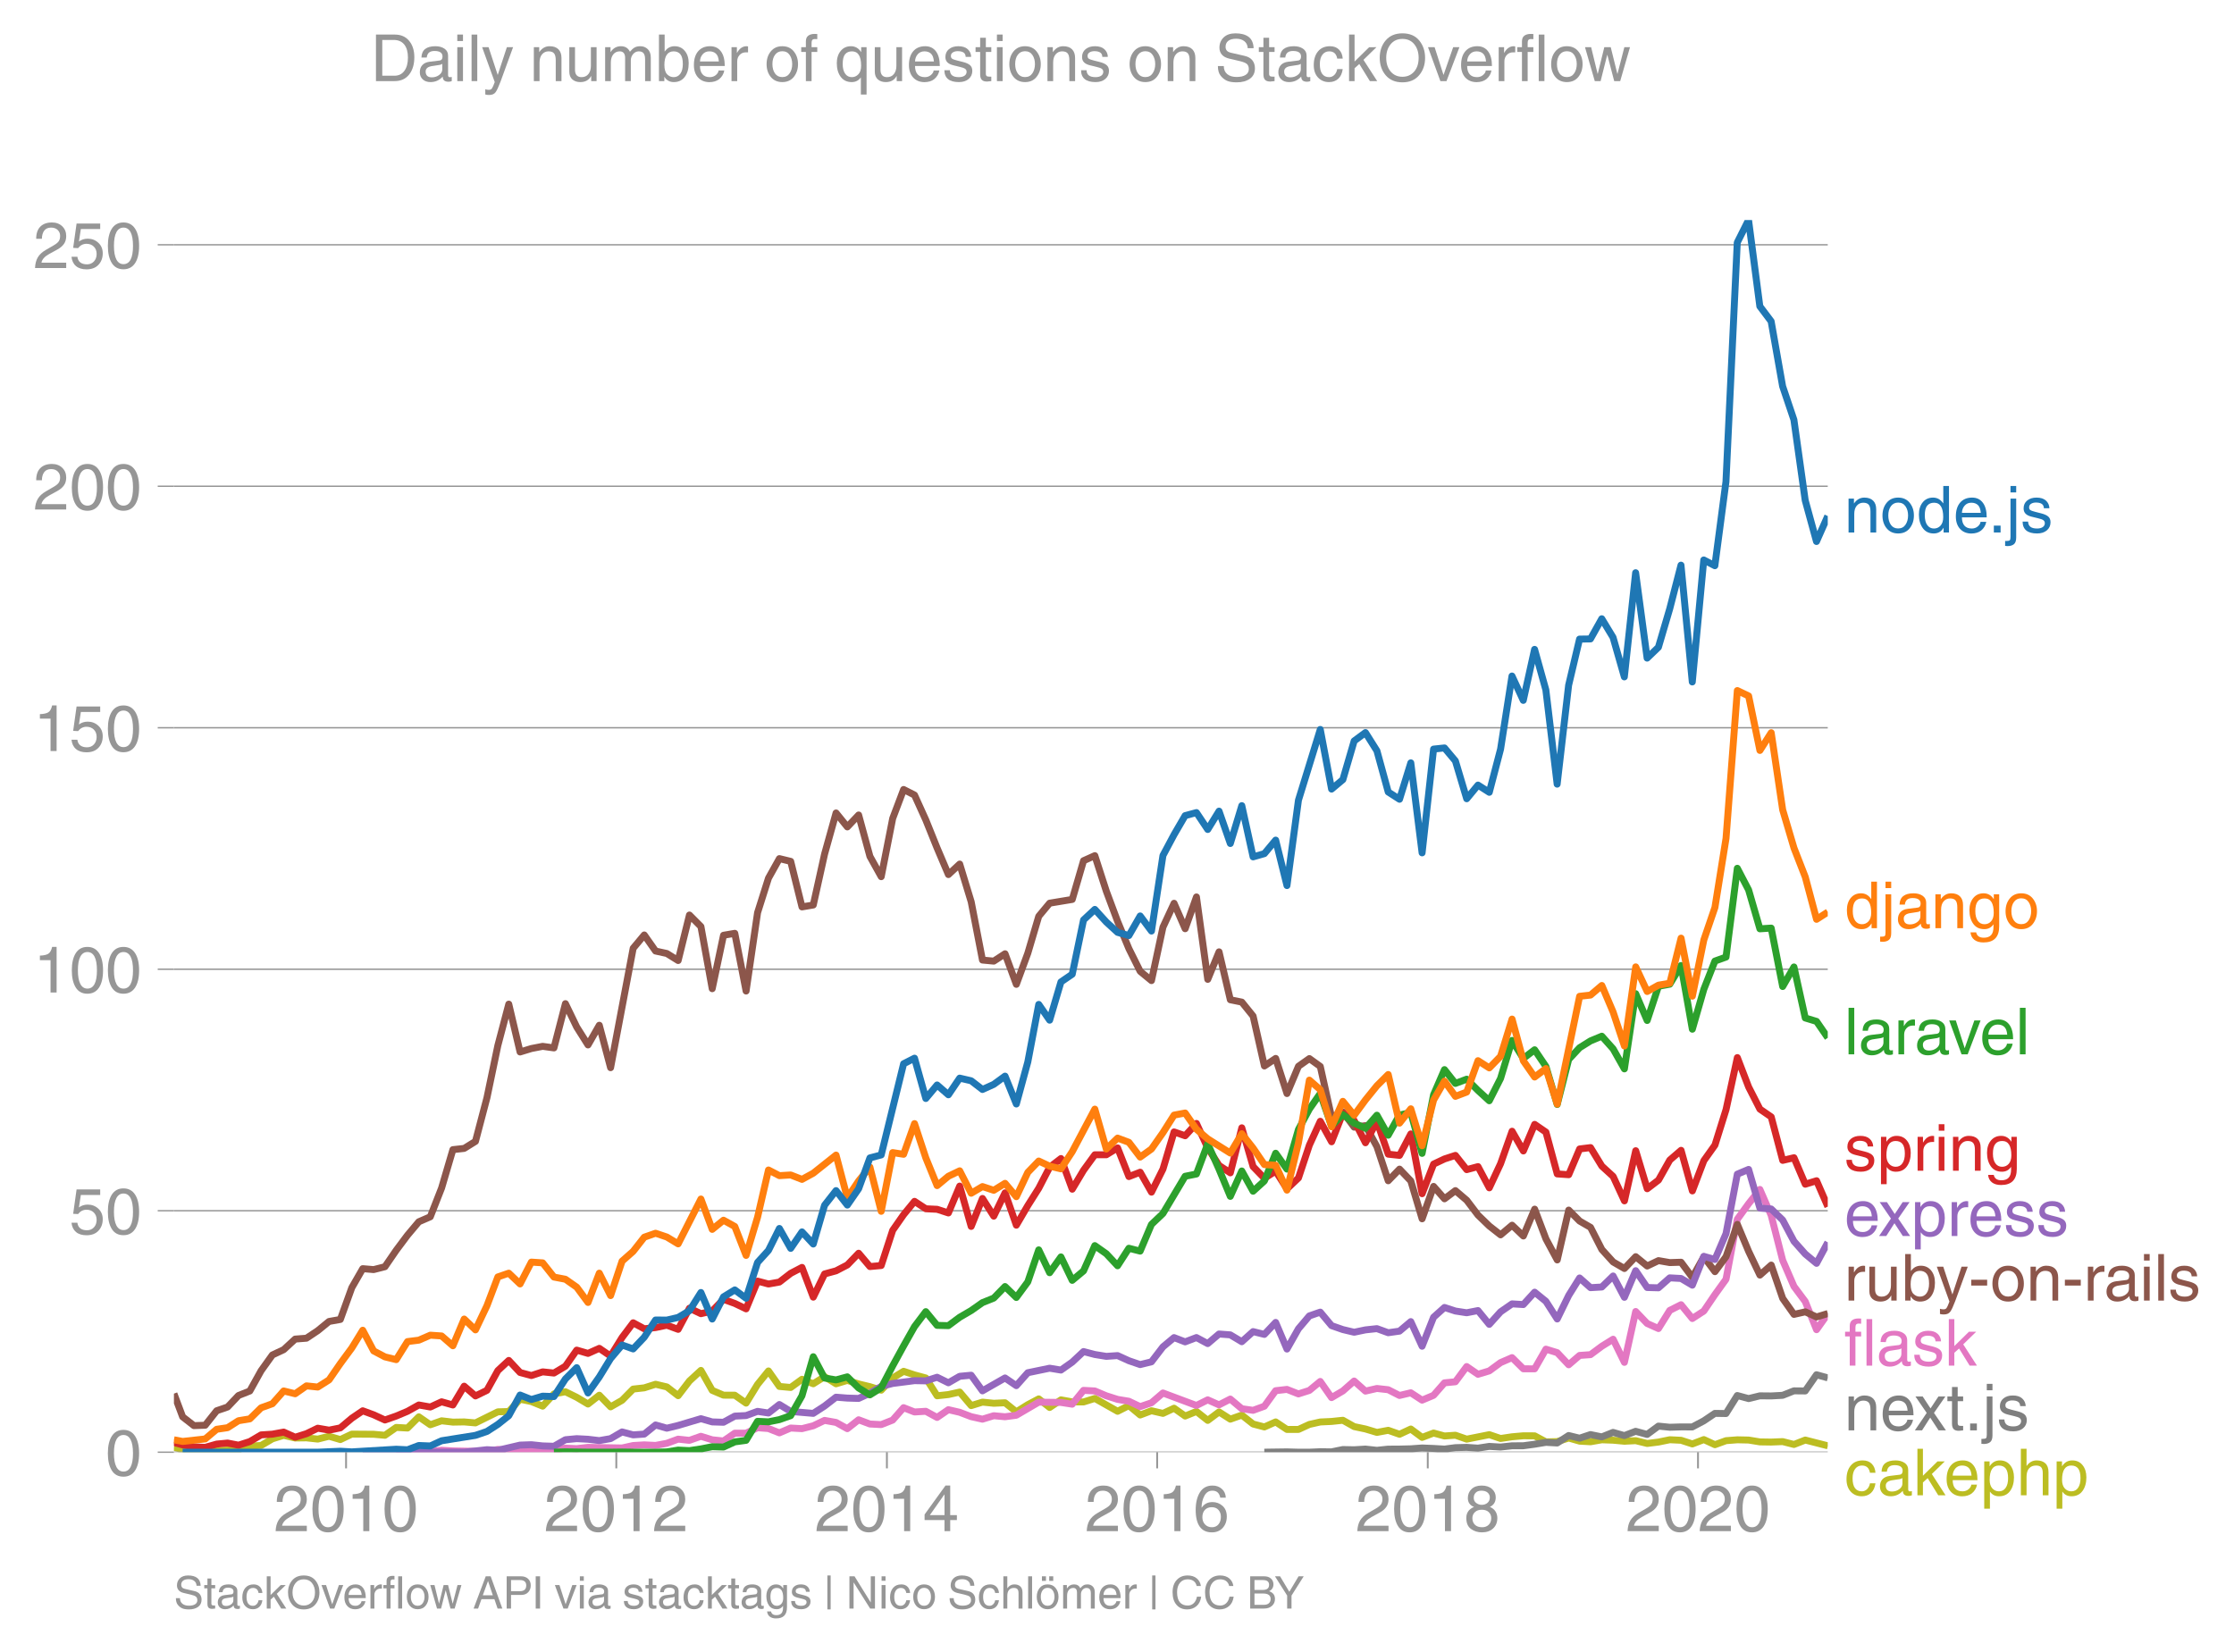 <svg height="475.651" viewBox="0 0 482.399 356.738" width="643.199" xmlns="http://www.w3.org/2000/svg" xmlns:xlink="http://www.w3.org/1999/xlink"><defs><style>*{stroke-linecap:butt;stroke-linejoin:round}</style></defs><g id="figure_1"><path d="M0 356.738h482.399V0H0z" fill="none" id="patch_1"/><g id="axes_1"><path d="M37.556 313.628h357.12V47.516H37.556z" fill="none" id="patch_2"/><path clip-path="url(#p208859f312)" d="M37.556 312.585l1.88.471 2.437.398 2.438.04 7.192-.505 2.44-.682 2.438-.126 2.438-1.439 2.438-.748 2.478.572 2.439-.032 2.44.268 2.436-.616 2.438.717 2.478-1.178 4.714.034 2.44.219 2.438-1.7 2.438.135 2.438-2.423 2.479 1.716 2.438-.858 2.44.286 2.436-.042 2.438.21 4.836-2.39 2.357-.066 2.44-2.657 2.437.504 2.439.992 2.438-2.64 2.478-.472 2.438 1.2 2.44 1.458 2.436-1.91 2.438 2.516 2.478-1.413 2.398-2.427 2.397-.265 2.44-.776 2.437.574 2.439 1.895 2.438-3.173 2.478-2.288 2.438 4.313 2.44 1.037 2.436.006 2.438 1.71 2.478-4.038 2.358-2.91 2.357 3.347 2.44.222 2.438-1.77 2.438.97 2.438-1.541 2.478 1.547 2.438-.735 2.44.769 2.436.587 2.438.759 2.478-2.625 2.358-1.455 2.357.782 2.44.661 2.438 3.848 2.438-.267 2.438-.54 2.478 2.927 2.438-.753 2.44.248 2.436-.109 2.438 1.96 2.478-1.548 2.359-1.249 2.356 1.855 2.44-1.643 2.438.431 2.438.02 2.438-.76 4.916 2.777 2.44-1.23 2.436 2.03 2.438-.919 2.479.572 2.398-1.117 2.396 1.69 2.44-.991 2.438 1.932 2.438-1.828 2.438 1.56 2.478-.876 2.438 1.924 2.44.633 2.436-1.085 2.439 1.624h2.478l2.358-1.085 2.356-.53 2.44-.113 2.438-.257 2.438 1.37 2.438.514 2.478.74 2.438-.455 2.44.859 2.437-1.137 2.438 1.81 2.478-.942 2.358.637 2.356-.166 2.44.851 4.876-.973 2.438.828 2.478-.37 2.438-.215 2.44.013 2.437 1.308 2.438-.063 2.478-.774 2.358.678 2.356.13 2.44-.423 2.438.086 2.438.227 2.438-.126 2.479.606 2.438-.306 2.44-.501 2.436.118 2.438.79 2.478-.942 2.398 1.107 2.397-.872 2.44-.187 2.437.053 2.438.4 2.439.037 2.478-.1 2.438.618 2.44-.955 4.874 1.245h0" fill="none" stroke="#bcbd22" stroke-linecap="square" stroke-width="1.5" id="line2d_1"/><g id="matplotlib.axis_1"><g id="xtick_1"><g id="line2d_2"><defs><path d="M0 0v3.5" id="m2e83355098" stroke="#969696" stroke-width=".4"/></defs><use x="74.727" xlink:href="#m2e83355098" y="313.628" fill="#969696" stroke="#969696" stroke-width=".4"/></g><g transform="matrix(.14 0 0 -.14 59.156 330.678)" fill="#969696" id="text_1"><defs><path d="M4.39 45.125q0 12.39 6.391 18.781 6.406 6.407 17.938 6.407 9.656 0 15.812-5.86 6.157-5.86 6.157-15.14 0-7.22-3.547-12.188-3.532-4.953-10.422-8.703l-12.11-6.64Q13.922 15.921 12.5 8.296h38.188V0H2.593q.39 9.906 4.297 16.5 3.906 6.594 12.203 11.375l12.593 7.328q5.032 2.89 7.329 5.984 2.297 3.094 2.297 8.516 0 5.375-3.766 9.031-3.75 3.672-10.156 3.672-7.078 0-10.594-4.672-3.516-4.656-3.61-12.609z" id="HelveticaWorld-Regular-50"/><path d="M42.484 34.188q0 14.109-3.734 21.156-3.734 7.062-10.969 7.062-7.078 0-10.89-7.062-3.797-7.047-3.797-21.157 0-13.671 3.75-20.937Q20.609 6 27.78 6q7.235 0 10.969 7 3.734 7.016 3.734 21.188zm9.422 0q0-17.297-6.25-26.704-6.25-9.39-17.875-9.39-12.062 0-18.062 9.734-6 9.75-6 26.36 0 17.03 6.14 26.578 6.157 9.547 17.922 9.547 11.625 0 17.875-9.5t6.25-26.626z" id="HelveticaWorld-Regular-48"/><path d="M35.89 0h-9.374v49.906H10.109v6.985q8.594.28 12.782 2.75Q27.094 62.109 29 70.313h6.89z" id="HelveticaWorld-Regular-49"/></defs><use xlink:href="#HelveticaWorld-Regular-50"/><use x="55.615" xlink:href="#HelveticaWorld-Regular-48"/><use x="111.23" xlink:href="#HelveticaWorld-Regular-49"/><use x="166.846" xlink:href="#HelveticaWorld-Regular-48"/></g></g><g id="xtick_2"><use x="133.081" xlink:href="#m2e83355098" y="313.628" fill="#969696" stroke="#969696" stroke-width=".4" id="line2d_3"/><g transform="matrix(.14 0 0 -.14 117.51 330.678)" fill="#969696" id="text_2"><use xlink:href="#HelveticaWorld-Regular-50"/><use x="55.615" xlink:href="#HelveticaWorld-Regular-48"/><use x="111.23" xlink:href="#HelveticaWorld-Regular-49"/><use x="166.846" xlink:href="#HelveticaWorld-Regular-50"/></g></g><g id="xtick_3"><use x="191.515" xlink:href="#m2e83355098" y="313.628" fill="#969696" stroke="#969696" stroke-width=".4" id="line2d_4"/><g transform="matrix(.14 0 0 -.14 175.945 330.678)" fill="#969696" id="text_3"><defs><path d="M10.594 24.703h22.61v31.89h-.188zM42 17.093V0h-8.797v17.094H2.484v8.593L34.72 70.314H42v-45.61h10.297v-7.61z" id="HelveticaWorld-Regular-52"/></defs><use xlink:href="#HelveticaWorld-Regular-50"/><use x="55.615" xlink:href="#HelveticaWorld-Regular-48"/><use x="111.23" xlink:href="#HelveticaWorld-Regular-49"/><use x="166.846" xlink:href="#HelveticaWorld-Regular-52"/></g></g><g id="xtick_4"><use x="249.869" xlink:href="#m2e83355098" y="313.628" fill="#969696" stroke="#969696" stroke-width=".4" id="line2d_5"/><g transform="matrix(.14 0 0 -.14 234.299 330.678)" fill="#969696" id="text_4"><defs><path d="M14.11 21.578q0-6.875 4.093-11.234Q22.313 6 28.906 6q6.297 0 10.032 4.438 3.734 4.453 3.734 11.687 0 6.297-3.688 10.547-3.687 4.25-10.468 4.25-6.594 0-10.5-4.156-3.907-4.157-3.907-11.188zM41.702 51.61q-.984 5.375-3.984 8.078-3 2.72-8.125 2.72-8.11 0-12.36-7.923-4.25-7.906-4.343-18.109l.203-.188q5.61 8.641 16.687 8.641 8.844 0 15.438-5.86 6.593-5.859 6.593-16.452 0-10.5-6.25-17.47-6.25-6.952-16.843-6.952-12.219 0-18.563 8.687-6.344 8.703-6.344 25.938 0 16.593 6.485 27.093 6.5 10.5 19.484 10.5 8.407 0 14.219-5.015 5.813-5 6.297-13.688z" id="HelveticaWorld-Regular-54"/></defs><use xlink:href="#HelveticaWorld-Regular-50"/><use x="55.615" xlink:href="#HelveticaWorld-Regular-48"/><use x="111.23" xlink:href="#HelveticaWorld-Regular-49"/><use x="166.846" xlink:href="#HelveticaWorld-Regular-54"/></g></g><g id="xtick_5"><use x="308.304" xlink:href="#m2e83355098" y="313.628" fill="#969696" stroke="#969696" stroke-width=".4" id="line2d_6"/><g transform="matrix(.14 0 0 -.14 292.733 330.678)" fill="#969696" id="text_5"><defs><path d="M27.594 40.578q5.422 0 8.953 3.094 3.547 3.11 3.547 8.234 0 4.594-3.407 7.547-3.39 2.953-9.687 2.953-5.61 0-8.672-3.11-3.047-3.093-3.047-7.874 0-5.125 3.813-7.984 3.812-2.86 8.5-2.86zm.093-7.562q-6.78 0-10.64-3.766-3.86-3.766-3.86-9.234 0-6.297 3.907-10.157Q21 6 28.219 6q6.406 0 10.234 3.86 3.828 3.859 3.828 10.265 0 5.469-3.828 9.172-3.828 3.719-10.766 3.719zM49.22 52.203q0-10.594-9.032-14.797 6.204-2.781 8.86-7.36 2.656-4.562 2.656-9.733 0-10.016-6.453-16.125-6.438-6.094-17.375-6.094-9.563 0-16.813 5.25-7.25 5.25-7.25 17.062 0 11.922 11.907 16.907-9.516 3.796-9.516 13.671 0 8.297 5.64 13.813 5.641 5.516 15.641 5.516 10.016 0 15.875-5.204 5.86-5.203 5.86-12.906z" id="HelveticaWorld-Regular-56"/></defs><use xlink:href="#HelveticaWorld-Regular-50"/><use x="55.615" xlink:href="#HelveticaWorld-Regular-48"/><use x="111.23" xlink:href="#HelveticaWorld-Regular-49"/><use x="166.846" xlink:href="#HelveticaWorld-Regular-56"/></g></g><g id="xtick_6"><use x="366.658" xlink:href="#m2e83355098" y="313.628" fill="#969696" stroke="#969696" stroke-width=".4" id="line2d_7"/><g transform="matrix(.14 0 0 -.14 351.087 330.678)" fill="#969696" id="text_6"><use xlink:href="#HelveticaWorld-Regular-50"/><use x="55.615" xlink:href="#HelveticaWorld-Regular-48"/><use x="111.23" xlink:href="#HelveticaWorld-Regular-50"/><use x="166.846" xlink:href="#HelveticaWorld-Regular-48"/></g></g></g><g id="matplotlib.axis_2"><g id="ytick_1"><path clip-path="url(#p208859f312)" d="M37.556 313.628h357.12" fill="none" stroke="#969696" stroke-linecap="square" stroke-width=".3" id="line2d_8"/><g id="line2d_9"><defs><path d="M0 0h-3.5" id="m4fb384b7c7" stroke="#969696" stroke-width=".3"/></defs><use x="37.556" xlink:href="#m4fb384b7c7" y="313.628" fill="#969696" stroke="#969696" stroke-width=".3"/></g><use xlink:href="#HelveticaWorld-Regular-48" transform="matrix(.14 0 0 -.14 22.77 318.653)" fill="#969696" id="text_7"/></g><g id="ytick_2"><path clip-path="url(#p208859f312)" d="M37.556 261.476h357.12" fill="none" stroke="#969696" stroke-linecap="square" stroke-width=".3" id="line2d_10"/><use x="37.556" xlink:href="#m4fb384b7c7" y="261.476" fill="#969696" stroke="#969696" stroke-width=".3" id="line2d_11"/><g transform="matrix(.14 0 0 -.14 14.985 266.5)" fill="#969696" id="text_8"><defs><path d="M14.703 40.922q5.813 4.39 13.625 4.39 9.469 0 16.281-6.296 6.813-6.297 6.813-16.22 0-10.78-6.578-17.796-6.563-7-18.422-7-10.313 0-16.266 5.047Q4.203 8.109 3.22 17.39h9.094q.671-5.672 4.437-8.672 3.766-3 10.453-3 6.485 0 10.64 4.484Q42 14.703 42 21.688q0 7.125-4.36 11.421-4.343 4.297-11.218 4.297-7.813 0-13.047-6.687l-7.563.39 5.266 37.594h36.438v-8.5H17.672z" id="HelveticaWorld-Regular-53"/></defs><use xlink:href="#HelveticaWorld-Regular-53"/><use x="55.615" xlink:href="#HelveticaWorld-Regular-48"/></g></g><g id="ytick_3"><path clip-path="url(#p208859f312)" d="M37.556 209.323h357.12" fill="none" stroke="#969696" stroke-linecap="square" stroke-width=".3" id="line2d_12"/><use x="37.556" xlink:href="#m4fb384b7c7" y="209.323" fill="#969696" stroke="#969696" stroke-width=".3" id="line2d_13"/><g transform="matrix(.14 0 0 -.14 7.2 214.348)" fill="#969696" id="text_9"><use xlink:href="#HelveticaWorld-Regular-49"/><use x="55.615" xlink:href="#HelveticaWorld-Regular-48"/><use x="111.23" xlink:href="#HelveticaWorld-Regular-48"/></g></g><g id="ytick_4"><path clip-path="url(#p208859f312)" d="M37.556 157.17h357.12" fill="none" stroke="#969696" stroke-linecap="square" stroke-width=".3" id="line2d_14"/><use x="37.556" xlink:href="#m4fb384b7c7" y="157.171" fill="#969696" stroke="#969696" stroke-width=".3" id="line2d_15"/><g transform="matrix(.14 0 0 -.14 7.2 162.196)" fill="#969696" id="text_10"><use xlink:href="#HelveticaWorld-Regular-49"/><use x="55.615" xlink:href="#HelveticaWorld-Regular-53"/><use x="111.23" xlink:href="#HelveticaWorld-Regular-48"/></g></g><g id="ytick_5"><path clip-path="url(#p208859f312)" d="M37.556 105.019h357.12" fill="none" stroke="#969696" stroke-linecap="square" stroke-width=".3" id="line2d_16"/><use x="37.556" xlink:href="#m4fb384b7c7" y="105.019" fill="#969696" stroke="#969696" stroke-width=".3" id="line2d_17"/><g transform="matrix(.14 0 0 -.14 7.2 110.043)" fill="#969696" id="text_11"><use xlink:href="#HelveticaWorld-Regular-50"/><use x="55.615" xlink:href="#HelveticaWorld-Regular-48"/><use x="111.23" xlink:href="#HelveticaWorld-Regular-48"/></g></g><g id="ytick_6"><path clip-path="url(#p208859f312)" d="M37.556 52.866h357.12" fill="none" stroke="#969696" stroke-linecap="square" stroke-width=".3" id="line2d_18"/><use x="37.556" xlink:href="#m4fb384b7c7" y="52.866" fill="#969696" stroke="#969696" stroke-width=".3" id="line2d_19"/><g transform="matrix(.14 0 0 -.14 7.2 57.89)" fill="#969696" id="text_12"><use xlink:href="#HelveticaWorld-Regular-50"/><use x="55.615" xlink:href="#HelveticaWorld-Regular-53"/><use x="111.23" xlink:href="#HelveticaWorld-Regular-48"/></g></g></g><path clip-path="url(#p208859f312)" d="M273.013 313.628l2.436-.035 2.439-.032 2.478.067h2.358l2.356-.1 2.44.03 2.438-.502 2.438.05 2.438-.15 2.478.268 2.438-.256 2.44-.013 2.437-.057 2.438-.178 2.478.1 2.358.138 2.356-.306 2.44-.067 2.438.168 2.438-.376 2.438.14 2.478-.268 2.438-.011 2.44-.326 2.437-.405 2.438.136 2.478-1.615 2.358.583 2.356-.785 2.44.5 2.438-.97 2.438.691 2.438-.927 2.479.673 2.438-1.797 2.44.249 2.436-.075 2.438.007 2.478-1.312 2.398-1.617 2.397.036 2.44-3.894 2.437.664 2.438-.595 2.439.023 2.478-.135 2.438-.965 2.44.023 2.436-3.5 2.438.674" fill="none" stroke="#7f7f7f" stroke-linecap="square" stroke-width="1.5" id="line2d_20"/><path clip-path="url(#p208859f312)" d="M85.558 313.628l7.355-.134 2.438-.283 2.44.148 7.352.135 2.358-.462 2.357.26 2.44.023 2.437-.158 2.439.089 4.916-.493 2.438.11 2.44-.278 7.352.135 2.398-.53 2.397-.143 2.44.121 2.437-.458 2.439-.898 2.438.26 2.478-.876 2.438.755 2.44.255 2.436-1.68 2.438-.003 2.478-1.177 2.358.179 2.357.931 2.44-1.043 2.438.135 2.438-.622 2.438-1.162 2.478.438 2.438 1.35 2.44-1.922 2.436.914 2.438.129 2.478-.976 2.358-2.68 2.357.93 2.44-.15 2.438 1.328 2.438-1.676 2.438.566 2.478.942 2.438.544 2.44-.746 2.436.224 2.438-.325 4.837-2.829 4.796.06 2.438.38 2.438-2.988 2.438.128 2.478 1.043 2.438.776 2.44.402 2.436 1.163 2.438-.827 2.479-2.12 7.234 2.703 2.438-1.222 2.438 1.083 2.438-1.251 2.478 2.086 2.438.347 2.44-.886 2.436-3.355 2.439-.278 2.478.975 2.358-.752 2.356-1.94 2.44 3.49 2.438-1.437 2.438-2.144 2.438 2.178 2.478-.572 2.438.271 2.44 1.243 2.437-.582 2.438 1.591 2.478-1.043 2.358-2.694 2.356-.233 2.44-3.288 2.438 1.673 2.438-.735 2.438-1.789 2.478-1.076 2.438 2.413 2.44.01 2.437-4.251 2.438.751 2.478 2.624 2.358-2.022 2.356-.165 2.44-1.814 2.438-1.517 2.438 4.994 2.438-10.983 2.479 2.591 2.438 1.09 2.44-3.916 2.436-1.23 2.438 2.98 2.478-1.616 2.398-3.54 2.397-3.324 2.44-12.961 2.437-3.357 2.438-3.076 2.439 5.6 2.478 9.69 2.438 5.64 2.44 3.276 2.436 6.078 2.438-3.42h0" fill="none" stroke="#e377c2" stroke-linecap="square" stroke-width="1.5" id="line2d_21"/><g transform="matrix(.14 0 0 -.14 398.247 115)" fill="#1f77b4" id="text_13"><defs><path d="M49.219 0h-8.844v32.172q0 7.422-2.594 10.578-2.578 3.156-8.578 3.156-5.906 0-9.875-4.5-3.953-4.484-3.953-12.89V0H6.594v52.297h8.297v-7.375h.203q6.203 8.89 15.812 8.89 8.89 0 13.594-4.718 4.719-4.703 4.719-13.5z" id="HelveticaWorld-Regular-110"/><path d="M12.703 26.219q0-8.735 3.953-14.375 3.953-5.64 11.219-5.64 7.531 0 11.438 5.905 3.906 5.907 3.906 14.11 0 8.297-3.907 14.078-3.906 5.797-11.437 5.797-6.969 0-11.078-5.453-4.094-5.438-4.094-14.422zm-8.984 0q0 11.672 6.484 19.625 6.5 7.968 17.672 7.968 11.438 0 17.875-8.062 6.453-8.047 6.453-19.531 0-11.516-6.406-19.625-6.39-8.11-17.922-8.11-11.078 0-17.625 7.86-6.531 7.86-6.531 19.875z" id="HelveticaWorld-Regular-111"/><path d="M13.094 26.313q0-9.704 3.844-14.954 3.859-5.25 10.265-5.25 6.094 0 10.188 4.485 4.109 4.5 4.109 13.094 0 11.03-3.5 16.625-3.484 5.593-10.61 5.593-6.78 0-10.546-4.453-3.75-4.437-3.75-15.14zM50.39 0h-8.297v7.172h-.203q-4.97-8.688-15.078-8.688-10.891 0-16.86 8.297Q4 15.094 4 27.688q0 11.625 5.906 18.875 5.922 7.25 15.875 7.25 9.813 0 15.625-8.891l.203.594V71.78h8.782z" id="HelveticaWorld-Regular-100"/><path d="M42.484 30.328q-.687 8.485-4.5 12.031-3.797 3.547-10.109 3.547-6.39 0-10.328-4.5-3.922-4.484-4.172-11.078zm8.391-13.922q-1.453-8.11-7.953-13.422-5.719-4.5-15.047-4.593-10.984.093-17.438 7.203Q4 12.704 4 24.704q0 13.78 6.64 21.437 6.641 7.672 18.47 7.672 10.593 0 16.546-7.922 5.953-7.907 5.953-22.594H13.375q0-8.203 3.813-12.703Q21 6.109 28.608 6.109q5.375 0 9.235 3.235 3.86 3.25 4.25 7.062z" id="HelveticaWorld-Regular-101"/><path d="M19.094 0H8.687v10.594h10.407z" id="HelveticaWorld-Regular-46"/><path d="M15.375 61.813H6.594v9.968h8.781zm0-69.532q0-7.468-3.547-10.375Q8.297-21 2-21q-1.797 0-3.703.297v7.61H.594q3.703 0 4.843 1.109 1.157 1.093 1.157 5.296v58.985h8.781z" id="HelveticaWorld-Regular-106"/><path d="M36.078 37.406q-.187 4.688-3.344 6.735-3.14 2.047-9.047 2.047-4.296 0-7.359-1.907-3.047-1.89-3.047-5.468 0-2.829 1.797-4.172 1.813-1.344 7.828-2.86l8.688-2.187q7.906-2 11.297-5.11 3.406-3.093 3.406-8.656 0-7.719-5.64-12.531-5.641-4.813-15.063-4.813-11 0-16.64 4.563-5.626 4.578-5.735 13.75h8.5q.203-5.422 3.594-8.063 3.39-2.625 10.171-2.625 5.516 0 8.766 2.188 3.25 2.203 3.25 6.11 0 2.78-2.11 4.437-2.093 1.672-8.296 3.078l-10.203 2.5q-6.203 1.562-9.157 4.656-2.953 3.094-2.953 8.031 0 7.72 5.516 12.203 5.531 4.5 14.406 4.5 9.485 0 14.531-4.624 5.047-4.61 5.344-11.782z" id="HelveticaWorld-Regular-115"/></defs><use xlink:href="#HelveticaWorld-Regular-110"/><use x="55.176" xlink:href="#HelveticaWorld-Regular-111"/><use x="111.084" xlink:href="#HelveticaWorld-Regular-100"/><use x="168.066" xlink:href="#HelveticaWorld-Regular-101"/><use x="221.986" xlink:href="#HelveticaWorld-Regular-46"/><use x="249.77" xlink:href="#HelveticaWorld-Regular-106"/><use x="271.791" xlink:href="#HelveticaWorld-Regular-115"/></g><g transform="matrix(.14 0 0 -.14 398.247 200.459)" fill="#ff7f0e" id="text_14"><defs><path d="M38.375 26.703q-.969-1.015-3.828-1.656-2.86-.625-10.672-1.656-5.766-.688-8.469-2.844-2.703-2.14-2.703-5.656 0-4.297 2.281-6.688 2.297-2.39 7.329-2.39 6.296 0 11.171 3.578 4.891 3.593 4.891 8.718zM6.203 36.375q.297 8.844 5.734 13.14 5.454 4.297 15.844 4.297 8.297 0 13.907-3.765 5.624-3.75 5.624-10.844V9.078Q47.313 6 50.094 6q1.125 0 2.89.39V0Q50.594-.984 48-.984q-4.5 0-6.703 1.921-2.188 1.938-2.281 6.047-7.516-8.5-18.891-8.5-7.422 0-11.922 4.204Q3.72 6.89 3.72 13.624q0 6.89 3.906 11.125Q11.531 29 19 29.89l15.516 1.891q4.203.64 4.203 6.203 0 4.11-3.047 6.297-3.047 2.203-9.25 2.203-5.516 0-8.485-2.437-2.953-2.438-3.53-7.672z" id="HelveticaWorld-Regular-97"/><path d="M12.984 26.313q0-9.61 3.813-14.907Q20.609 6.11 27.094 6.11q6.312 0 10.312 4.579 4 4.593 4 13 0 11.03-3.5 16.625-3.484 5.593-10.61 5.593-7.171 0-10.75-4.765-3.562-4.766-3.562-14.828zM49.812 2.983q0-12.609-6.062-18.797-6.047-6.203-18.266-6.203-8.78 0-13.984 4.047Q6.297-13.922 5.516-6.39h8.796q.672-3.812 3.532-6.062 2.86-2.25 8.281-2.25 7.375 0 11.125 3.969 3.766 3.953 3.766 12.828v3.719h-.188q-4.937-7.329-13.922-7.329-11.187 0-17.093 8.25-5.907 8.25-5.907 20.953 0 11.625 5.953 18.875 5.97 7.25 15.829 7.25 9.906 0 15.625-8.89h.187v7.375h8.313z" id="HelveticaWorld-Regular-103"/></defs><use xlink:href="#HelveticaWorld-Regular-100"/><use x="56.982" xlink:href="#HelveticaWorld-Regular-106"/><use x="79.004" xlink:href="#HelveticaWorld-Regular-97"/><use x="133.936" xlink:href="#HelveticaWorld-Regular-110"/><use x="189.111" xlink:href="#HelveticaWorld-Regular-103"/><use x="245.02" xlink:href="#HelveticaWorld-Regular-111"/></g><g transform="matrix(.14 0 0 -.14 398.247 227.703)" fill="#2ca02c" id="text_15"><defs><path d="M15.375 0H6.594v71.781h8.781z" id="HelveticaWorld-Regular-108"/><path d="M15.375 0H6.594v52.297h8.297v-8.688h.203q5.703 10.203 14.687 10.203 1.422 0 2.297-.296V44.39h-3.266q-5.906 0-9.671-4.016-3.766-4-3.766-9.953z" id="HelveticaWorld-Regular-114"/><path d="M39.406 52.297h9.625L29.11 0h-9.437L.594 52.297h10.203L24.422 9.719h.187z" id="HelveticaWorld-Regular-118"/></defs><use xlink:href="#HelveticaWorld-Regular-108"/><use x="22.021" xlink:href="#HelveticaWorld-Regular-97"/><use x="76.953" xlink:href="#HelveticaWorld-Regular-114"/><use x="108.521" xlink:href="#HelveticaWorld-Regular-97"/><use x="161.203" xlink:href="#HelveticaWorld-Regular-118"/><use x="208.813" xlink:href="#HelveticaWorld-Regular-101"/><use x="264.232" xlink:href="#HelveticaWorld-Regular-108"/></g><g transform="matrix(.14 0 0 -.14 398.247 252.845)" fill="#d62728" id="text_16"><defs><path d="M14.984 23.688q0-8.407 4.094-13 4.11-4.579 10.219-4.579 6.687 0 10.39 5.438 3.72 5.453 3.72 14.765 0 10.22-3.563 14.907-3.563 4.687-10.735 4.687-6.984 0-10.562-5.5-3.563-5.5-3.563-16.718zm-8.39 28.609h8.297v-7.375h.203q5.61 8.89 15.625 8.89 10.11 0 15.937-7.359 5.828-7.344 5.828-18.766 0-12.796-5.953-21Q40.578-1.515 29.5-1.515q-9.094 0-13.922 7.032h-.203v-26.22H6.594z" id="HelveticaWorld-Regular-112"/><path d="M6.594 61.813v9.968h8.781v-9.969zM15.375 0H6.594v52.297h8.781z" id="HelveticaWorld-Regular-105"/></defs><use xlink:href="#HelveticaWorld-Regular-115"/><use x="50" xlink:href="#HelveticaWorld-Regular-112"/><use x="106.494" xlink:href="#HelveticaWorld-Regular-114"/><use x="139.063" xlink:href="#HelveticaWorld-Regular-105"/><use x="161.084" xlink:href="#HelveticaWorld-Regular-110"/><use x="216.26" xlink:href="#HelveticaWorld-Regular-103"/></g><g transform="matrix(.14 0 0 -.14 398.247 266.937)" fill="#9467bd" id="text_17"><defs><path d="M49.031 0H37.703l-12.89 19.672L12.203 0H1.125l18.266 26.906L2 52.296h11.188l12.109-18.405L37.5 52.297h10.688l-17.579-25.39z" id="HelveticaWorld-Regular-120"/></defs><use xlink:href="#HelveticaWorld-Regular-101"/><use x="52.545" xlink:href="#HelveticaWorld-Regular-120"/><use x="102.545" xlink:href="#HelveticaWorld-Regular-112"/><use x="159.039" xlink:href="#HelveticaWorld-Regular-114"/><use x="190.607" xlink:href="#HelveticaWorld-Regular-101"/><use x="246.027" xlink:href="#HelveticaWorld-Regular-115"/><use x="296.027" xlink:href="#HelveticaWorld-Regular-115"/></g><g transform="matrix(.14 0 0 -.14 398.247 280.889)" fill="#8c564b" id="text_18"><defs><path d="M6.11 52.297h8.78V17.578q0-5.765 2.61-8.625Q20.125 6.11 25 6.11q6.781 0 10.594 4.797 3.812 4.813 3.812 12.578v28.813h8.782V0H39.89v7.625l-.188.188q-4.984-9.329-16.61-9.329-7.515 0-12.25 4.094Q6.11 6.688 6.11 14.703z" id="HelveticaWorld-Regular-117"/><path d="M43.406 26.313q0 10.5-3.718 15.046-3.704 4.547-10.579 4.547-6.984-.11-10.562-5.453Q14.984 35.11 14.984 25q0-10.297 4.297-14.594Q23.578 6.11 29.297 6.11q6.5 0 10.297 5.344 3.812 5.344 3.812 14.86zM6.594 0v71.781h8.781V45.703h.203q5.61 8.11 15.14 8.11 9.766 0 15.766-7.25t6-18.876q0-13.093-6.062-21.156Q40.375-1.516 29.5-1.516q-9.578 0-14.406 8.016h-.203V0z" id="HelveticaWorld-Regular-98"/><path d="M39.016 52.297h9.562L29.891.984q-.5-1.375-.985-2.593-4.25-11.329-7.328-15.547-3.078-4.235-9.953-4.235-3.61 0-5.906.782v8.015q2.484-.89 5.468-.89 3.22 0 4.704 2.03 1.5 2.032 4.421 9.938L.875 52.297h9.922L24.812 9.719H25z" id="HelveticaWorld-Regular-121"/><path d="M28.906 23.188H4.391v8.984h24.515z" id="HelveticaWorld-Regular-45"/></defs><use xlink:href="#HelveticaWorld-Regular-114"/><use x="32.568" xlink:href="#HelveticaWorld-Regular-117"/><use x="87.354" xlink:href="#HelveticaWorld-Regular-98"/><use x="141.848" xlink:href="#HelveticaWorld-Regular-121"/><use x="191.457" xlink:href="#HelveticaWorld-Regular-45"/><use x="224.758" xlink:href="#HelveticaWorld-Regular-111"/><use x="280.666" xlink:href="#HelveticaWorld-Regular-110"/><use x="335.842" xlink:href="#HelveticaWorld-Regular-45"/><use x="369.143" xlink:href="#HelveticaWorld-Regular-114"/><use x="400.711" xlink:href="#HelveticaWorld-Regular-97"/><use x="455.643" xlink:href="#HelveticaWorld-Regular-105"/><use x="477.664" xlink:href="#HelveticaWorld-Regular-108"/><use x="499.686" xlink:href="#HelveticaWorld-Regular-115"/></g><g transform="matrix(.14 0 0 -.14 398.247 294.937)" fill="#e377c2" id="text_19"><defs><path d="M17.188 45.016V0H8.405v45.016H1.22v7.28h7.187v8.985q0 5.907 3.578 8.703 3.594 2.813 10.032 2.813 2.203 0 3.968-.188v-7.906q-1.562.188-3.578.188-2.922 0-4.078-1.438-1.14-1.437-1.14-4.656v-6.5h8.796v-7.281z" id="HelveticaWorld-Regular-102"/><path d="M50 0H38.719L22.406 26.422l-7.312-6.594V0h-8.5v71.781h8.5v-41.61l22.5 22.126H48.78L28.813 32.813z" id="HelveticaWorld-Regular-107"/></defs><use xlink:href="#HelveticaWorld-Regular-102"/><use x="27.686" xlink:href="#HelveticaWorld-Regular-108"/><use x="49.707" xlink:href="#HelveticaWorld-Regular-97"/><use x="104.639" xlink:href="#HelveticaWorld-Regular-115"/><use x="154.639" xlink:href="#HelveticaWorld-Regular-107"/></g><g transform="matrix(.14 0 0 -.14 398.247 308.916)" fill="#7f7f7f" id="text_20"><defs><path d="M17.188 45.016V10.984q0-2 1.093-3.046 1.11-1.047 3.938-1.047h3.375V0Q20.797-.688 19-.688q-5.516 0-8.063 2.641-2.53 2.64-2.53 8.547v34.516H1.311v7.28h7.094v14.595h8.781V52.297h8.407v-7.281z" id="HelveticaWorld-Regular-116"/></defs><use xlink:href="#HelveticaWorld-Regular-110"/><use x="55.176" xlink:href="#HelveticaWorld-Regular-101"/><use x="107.721" xlink:href="#HelveticaWorld-Regular-120"/><use x="157.721" xlink:href="#HelveticaWorld-Regular-116"/><use x="185.406" xlink:href="#HelveticaWorld-Regular-46"/><use x="213.189" xlink:href="#HelveticaWorld-Regular-106"/><use x="235.211" xlink:href="#HelveticaWorld-Regular-115"/></g><g transform="matrix(.14 0 0 -.14 398.247 322.937)" fill="#bcbd22" id="text_21"><defs><path d="M39.594 34.719q-1.89 11.187-12.39 11.187-6.5 0-10.454-5.203-3.953-5.203-3.953-14.484 0-10.11 3.656-15.11 3.672-5 10.64-5 4.688 0 8.11 3.438 3.422 3.437 4.39 8.953h8.5q-1.312-9.703-6.859-14.86-5.547-5.156-14.328-5.156-10.297 0-16.89 7.047-6.594 7.063-6.594 19.172 0 13.281 6.594 21.188 6.593 7.922 18.5 7.922 8.687 0 13.843-5.204 5.157-5.203 5.735-13.89z" id="HelveticaWorld-Regular-99"/><path d="M49.219 0h-8.844v34.188q0 6.296-2.438 9-2.437 2.718-7.953 2.718-6.797 0-10.703-4.406-3.906-4.39-3.906-12.984V0H6.594v71.781h8.781V45.312h.203q6 8.5 15.328 8.5 8.594 0 13.453-4.5 4.86-4.484 4.86-13.718z" id="HelveticaWorld-Regular-104"/></defs><use xlink:href="#HelveticaWorld-Regular-99"/><use x="51.27" xlink:href="#HelveticaWorld-Regular-97"/><use x="106.201" xlink:href="#HelveticaWorld-Regular-107"/><use x="153.826" xlink:href="#HelveticaWorld-Regular-101"/><use x="209.246" xlink:href="#HelveticaWorld-Regular-112"/><use x="265.74" xlink:href="#HelveticaWorld-Regular-104"/><use x="320.916" xlink:href="#HelveticaWorld-Regular-112"/></g><g transform="matrix(.097 0 0 -.097 37.556 347.399)" fill="#969696" id="text_22"><defs><path d="M50.39 50.781q-.296 6.844-5.109 10.719-4.797 3.875-12.656 3.875-7.922 0-12.172-3.25-4.234-3.234-4.234-9.344 0-3.265 1.843-5.61 1.86-2.343 6.641-3.468l20.516-4.687q8.297-1.813 12.297-6.875 4.015-5.047 4.015-12.313 0-10.64-7.812-16.187-7.813-5.547-20.313-5.547-9.531 0-15.031 2.437-5.484 2.453-9.734 7.766-4.25 5.328-4.25 14.89h9.093q0-8 5.313-12.406 5.328-4.39 14.5-4.39 8.89 0 13.844 3.156 4.953 3.156 4.953 8.953 0 5.281-2.953 7.89Q46.188 29 37.594 31l-15.469 3.625q-7.719 1.75-11.531 6.125Q6.78 45.125 6.78 51.516q0 9.672 6.516 15.922 6.531 6.25 18.203 6.25 13.172 0 20.328-5.5 7.156-5.485 7.688-17.407z" id="HelveticaWorld-Regular-83"/><path d="M63.922 35.89q0 12.594-6.672 20.891-6.656 8.313-18.328 8.313-11.531 0-18.266-8.313-6.734-8.297-6.734-20.89 0-12.985 6.828-21.094 6.844-8.11 18.172-8.11 11.078 0 18.031 7.907 6.969 7.922 6.969 21.297zm9.953 0q0-16.062-9.281-26.937-9.266-10.86-25.672-10.86-16.516 0-25.766 10.86-9.25 10.875-9.25 26.938 0 16.109 9.25 26.953 9.25 10.843 25.766 10.843 16.89 0 25.922-11.046 9.031-11.032 9.031-26.75z" id="HelveticaWorld-Regular-79"/><path d="M25.594 0h-8.985L1.516 52.297h9.468L21 11.187h.188l10.109 41.11h9.922l10.203-41.11h.187l10.594 41.11h8.703L55.812 0h-9.234L35.984 40.484h-.187z" id="HelveticaWorld-Regular-119"/><path d="M44 29.5L33.406 61.078h-.203L21.687 29.5zm-25.297-8.594L11.188 0h-9.97l27 71.781h10.985L65.187 0H54.594l-7.078 20.906z" id="HelveticaWorld-Regular-65"/><path d="M17.828 38.625H37.11q7.282 0 10.938 3.188 3.656 3.203 3.656 9.703 0 5.812-3.516 8.89-3.515 3.078-10.687 3.078H17.828zm0-38.625H8.11v71.781h32.266q9.625 0 15.484-5.594 5.86-5.593 5.86-14.578 0-9.328-5.672-15.312-5.656-5.969-15.672-5.969H17.828z" id="HelveticaWorld-Regular-80"/><path d="M17.828 0H8.11v71.781h9.72z" id="HelveticaWorld-Regular-73"/><path d="M9.422 73.688h7.281V-1.906H9.422z" id="HelveticaWorld-Regular-124"/><path d="M55.61 71.781h9.374V0h-10.78L17.577 58.016h-.187V0H8.109v71.781h11.375l35.938-57.969h.187z" id="HelveticaWorld-Regular-78"/><path d="M12.703 26.219q0-8.735 3.953-14.375 3.953-5.64 11.219-5.64 7.531 0 11.438 5.905 3.906 5.907 3.906 14.11 0 8.297-3.907 14.078-3.906 5.797-11.437 5.797-6.969 0-11.078-5.453-4.094-5.438-4.094-14.422zm-8.984 0q0 11.672 6.484 19.625 6.5 7.968 17.672 7.968 11.438 0 17.875-8.062 6.453-8.047 6.453-19.531 0-11.516-6.406-19.625-6.39-8.11-17.922-8.11-11.078 0-17.625 7.86-6.531 7.86-6.531 19.875zm36.734 35.406H31.47v10.156h8.984zm-16.219 0H15.25v10.156h8.984z" id="HelveticaWorld-Regular-246"/><path d="M6.594 52.297h8.297v-7.375h.203q5.906 8.89 15.812 8.89 9.813 0 13.922-8.5 3.75 4.594 7.266 6.547 3.515 1.953 8.703 1.953 6.781 0 11.484-4.453Q77 44.922 77 36.187V0h-8.781v33.797q0 6.094-2.297 9.094-2.297 3.015-7.422 3.015-5.172 0-8.75-4.203-3.563-4.203-3.563-9.812V0h-8.78v36.188q0 4.53-2.11 7.124-2.094 2.594-6.094 2.594-6.297 0-10.062-4.687-3.766-4.688-3.766-12.703V0H6.594z" id="HelveticaWorld-Regular-109"/><path d="M58.016 50.203q-1.625 7.313-6.782 11.094-5.14 3.797-13.343 3.797-10.594 0-17.047-7.703-6.438-7.688-6.438-20.766 0-15.14 6.094-22.547 6.11-7.39 17.688-7.39 7.609 0 13.093 5.046 5.5 5.063 7.407 14.688h9.421Q66.22 12.594 57.625 5.344t-20.906-7.25q-14.703 0-23.516 10.11Q4.391 18.311 4.391 36.28q0 17.328 9.203 27.36 9.203 10.047 24.297 10.047 12.5 0 20.265-6.454 7.766-6.437 9.235-17.03z" id="HelveticaWorld-Regular-67"/><path d="M8.11 71.781h31.484q9.281 0 14.797-5.031 5.515-5.031 5.515-13.031 0-4.844-2.422-8.828-2.406-3.97-7.187-6.172 6.687-2.532 9.828-6.735 3.156-4.203 3.156-10.797 0-9.265-6.687-15.234Q49.906 0 38.922 0H8.109zm9.562-63.484h20.703q7.625 0 11.422 3.531 3.812 3.547 3.812 9.563 0 6.093-4.25 9.093Q45.125 33.5 36.812 33.5h-19.14zm0 33.11h17.625q7.719 0 11.312 2.796 3.594 2.813 3.594 8.781 0 5.125-3.406 7.813-3.39 2.687-11.39 2.687H17.671z" id="HelveticaWorld-Regular-66"/><path d="M37.313 0h-9.72v28.906L.485 71.781h11.329l20.609-34.469 20.562 34.47h11.422L37.312 28.905z" id="HelveticaWorld-Regular-89"/></defs><use xlink:href="#HelveticaWorld-Regular-83"/><use x="66.211" xlink:href="#HelveticaWorld-Regular-116"/><use x="93.896" xlink:href="#HelveticaWorld-Regular-97"/><use x="148.828" xlink:href="#HelveticaWorld-Regular-99"/><use x="200.098" xlink:href="#HelveticaWorld-Regular-107"/><use x="250.098" xlink:href="#HelveticaWorld-Regular-79"/><use x="327.881" xlink:href="#HelveticaWorld-Regular-118"/><use x="375.49" xlink:href="#HelveticaWorld-Regular-101"/><use x="430.91" xlink:href="#HelveticaWorld-Regular-114"/><use x="464.979" xlink:href="#HelveticaWorld-Regular-102"/><use x="492.664" xlink:href="#HelveticaWorld-Regular-108"/><use x="514.686" xlink:href="#HelveticaWorld-Regular-111"/><use x="569.094" xlink:href="#HelveticaWorld-Regular-119"/><use x="641.506" xlink:href="#HelveticaWorld-Regular-32"/><use x="665.92" xlink:href="#HelveticaWorld-Regular-65"/><use x="732.619" xlink:href="#HelveticaWorld-Regular-80"/><use x="797.268" xlink:href="#HelveticaWorld-Regular-73"/><use x="823.049" xlink:href="#HelveticaWorld-Regular-32"/><use x="847.463" xlink:href="#HelveticaWorld-Regular-118"/><use x="897.072" xlink:href="#HelveticaWorld-Regular-105"/><use x="919.094" xlink:href="#HelveticaWorld-Regular-97"/><use x="974.025" xlink:href="#HelveticaWorld-Regular-32"/><use x="998.439" xlink:href="#HelveticaWorld-Regular-115"/><use x="1048.439" xlink:href="#HelveticaWorld-Regular-116"/><use x="1076.125" xlink:href="#HelveticaWorld-Regular-97"/><use x="1131.057" xlink:href="#HelveticaWorld-Regular-99"/><use x="1182.326" xlink:href="#HelveticaWorld-Regular-107"/><use x="1232.326" xlink:href="#HelveticaWorld-Regular-116"/><use x="1260.012" xlink:href="#HelveticaWorld-Regular-97"/><use x="1314.943" xlink:href="#HelveticaWorld-Regular-103"/><use x="1370.852" xlink:href="#HelveticaWorld-Regular-115"/><use x="1420.852" xlink:href="#HelveticaWorld-Regular-32"/><use x="1445.266" xlink:href="#HelveticaWorld-Regular-124"/><use x="1471.242" xlink:href="#HelveticaWorld-Regular-32"/><use x="1495.656" xlink:href="#HelveticaWorld-Regular-78"/><use x="1568.752" xlink:href="#HelveticaWorld-Regular-105"/><use x="1590.773" xlink:href="#HelveticaWorld-Regular-99"/><use x="1642.043" xlink:href="#HelveticaWorld-Regular-111"/><use x="1697.951" xlink:href="#HelveticaWorld-Regular-32"/><use x="1722.365" xlink:href="#HelveticaWorld-Regular-83"/><use x="1788.576" xlink:href="#HelveticaWorld-Regular-99"/><use x="1839.846" xlink:href="#HelveticaWorld-Regular-104"/><use x="1895.021" xlink:href="#HelveticaWorld-Regular-108"/><use x="1917.043" xlink:href="#HelveticaWorld-Regular-246"/><use x="1972.951" xlink:href="#HelveticaWorld-Regular-109"/><use x="2055.959" xlink:href="#HelveticaWorld-Regular-101"/><use x="2111.379" xlink:href="#HelveticaWorld-Regular-114"/><use x="2143.947" xlink:href="#HelveticaWorld-Regular-32"/><use x="2168.361" xlink:href="#HelveticaWorld-Regular-124"/><use x="2194.338" xlink:href="#HelveticaWorld-Regular-32"/><use x="2218.752" xlink:href="#HelveticaWorld-Regular-67"/><use x="2291.066" xlink:href="#HelveticaWorld-Regular-67"/><use x="2363.381" xlink:href="#HelveticaWorld-Regular-32"/><use x="2387.795" xlink:href="#HelveticaWorld-Regular-66"/><use x="2450.607" xlink:href="#HelveticaWorld-Regular-89"/></g><g transform="matrix(.14 0 0 -.14 80.05 17.516)" fill="#969696" id="text_23"><defs><path d="M17.828 8.297h18.797q9.766 0 15.281 7.5 5.516 7.5 5.516 20.484 0 12.844-5.563 19.969-5.562 7.125-16.062 7.234H17.828zM8.11 71.78h29.094q14.11 0 22.094-9.703 7.984-9.687 7.984-25.156 0-16.61-7.984-26.766Q51.313 0 36.813 0H8.108z" id="HelveticaWorld-Regular-68"/><path d="M41.5 23.688q0 11.125-3.5 16.671-3.484 5.547-10.61 5.547-6.874 0-10.593-4.5-3.703-4.484-3.703-15.093 0-9.422 3.75-14.813 3.765-5.39 10.36-5.39 5.812 0 10.046 4.39 4.25 4.39 4.25 13.188zm8.406-44.391H41.11V5.516h-.187Q35.89-1.516 27-1.516q-10.984 0-17 8.157-6 8.156-6 21.047 0 11.421 5.906 18.765 5.922 7.36 15.875 7.36 9.907 0 15.625-8.891h.203v7.375h8.297z" id="HelveticaWorld-Regular-113"/></defs><use xlink:href="#HelveticaWorld-Regular-68"/><use x="72.021" xlink:href="#HelveticaWorld-Regular-97"/><use x="126.953" xlink:href="#HelveticaWorld-Regular-105"/><use x="148.975" xlink:href="#HelveticaWorld-Regular-108"/><use x="170.996" xlink:href="#HelveticaWorld-Regular-121"/><use x="220.605" xlink:href="#HelveticaWorld-Regular-32"/><use x="245.02" xlink:href="#HelveticaWorld-Regular-110"/><use x="300.195" xlink:href="#HelveticaWorld-Regular-117"/><use x="354.98" xlink:href="#HelveticaWorld-Regular-109"/><use x="437.988" xlink:href="#HelveticaWorld-Regular-98"/><use x="494.482" xlink:href="#HelveticaWorld-Regular-101"/><use x="549.902" xlink:href="#HelveticaWorld-Regular-114"/><use x="582.471" xlink:href="#HelveticaWorld-Regular-32"/><use x="606.885" xlink:href="#HelveticaWorld-Regular-111"/><use x="662.793" xlink:href="#HelveticaWorld-Regular-102"/><use x="690.479" xlink:href="#HelveticaWorld-Regular-32"/><use x="714.893" xlink:href="#HelveticaWorld-Regular-113"/><use x="771.387" xlink:href="#HelveticaWorld-Regular-117"/><use x="826.172" xlink:href="#HelveticaWorld-Regular-101"/><use x="881.592" xlink:href="#HelveticaWorld-Regular-115"/><use x="931.592" xlink:href="#HelveticaWorld-Regular-116"/><use x="959.277" xlink:href="#HelveticaWorld-Regular-105"/><use x="981.299" xlink:href="#HelveticaWorld-Regular-111"/><use x="1037.207" xlink:href="#HelveticaWorld-Regular-110"/><use x="1092.383" xlink:href="#HelveticaWorld-Regular-115"/><use x="1142.383" xlink:href="#HelveticaWorld-Regular-32"/><use x="1166.797" xlink:href="#HelveticaWorld-Regular-111"/><use x="1222.705" xlink:href="#HelveticaWorld-Regular-110"/><use x="1277.881" xlink:href="#HelveticaWorld-Regular-32"/><use x="1302.295" xlink:href="#HelveticaWorld-Regular-83"/><use x="1368.506" xlink:href="#HelveticaWorld-Regular-116"/><use x="1396.191" xlink:href="#HelveticaWorld-Regular-97"/><use x="1451.123" xlink:href="#HelveticaWorld-Regular-99"/><use x="1502.393" xlink:href="#HelveticaWorld-Regular-107"/><use x="1552.393" xlink:href="#HelveticaWorld-Regular-79"/><use x="1630.176" xlink:href="#HelveticaWorld-Regular-118"/><use x="1677.785" xlink:href="#HelveticaWorld-Regular-101"/><use x="1733.205" xlink:href="#HelveticaWorld-Regular-114"/><use x="1767.273" xlink:href="#HelveticaWorld-Regular-102"/><use x="1794.959" xlink:href="#HelveticaWorld-Regular-108"/><use x="1816.98" xlink:href="#HelveticaWorld-Regular-111"/><use x="1871.389" xlink:href="#HelveticaWorld-Regular-119"/></g><path clip-path="url(#p208859f312)" d="M37.556 300.981l1.88 5.01 2.437 1.9 2.438-.084 2.478-3.129 2.358-.81 2.356-2.487 2.44-.965 2.438-4.385 2.438-3.403 2.438-1.14 2.478-2.287 2.439-.189 2.44-1.628 2.436-1.988 2.438-.435 2.478-6.864 2.358-4.105 2.356.202 2.44-.619 2.438-3.553 2.438-3.261 2.438-2.896 2.479-1.077 2.438-6.215 2.44-8.287 2.436-.266 2.438-1.517 2.478-9.421 2.358-11.293 2.357-8.929 2.44 10.334 2.437-.744 2.439-.473 2.438.338 2.478-9.556 2.438 5.046 2.44 3.87 2.436-4.252 2.438 9.165 4.876-25.796 2.397-2.87 2.44 3.473 2.437.53 2.439 1.52 2.438-9.83 2.478 2.49 2.438 13.425 2.44-11.542 2.436-.418 2.438 12.464 2.478-16.924 2.358-7.456 2.357-4.22 2.44.595 2.438 9.836 2.438-.414 2.438-10.993 2.478-8.882 2.438 3.012 2.44-2.575 2.436 8.938 2.438 4.386 2.478-12.584 2.358-6.246 2.357 1.2 2.44 5.386 2.438 6.053 2.438 5.734 2.438-2.268 2.478 8.142 2.438 12.588 2.44.232 2.436-1.588 2.438 6.601 2.478-6.73 2.359-7.97 2.356-2.83 4.878-.807 2.438-8.36 2.438-1.095 2.478 7.671 2.438 6.531 2.44 5.885 2.436 4.893 2.438 2.005 2.479-11.541 2.398-5.159 2.396 5.495 2.44-6.863 2.438 17.798 2.438-5.942 2.438 10.35 2.478.505 2.438 3.018 2.44 10.777 2.436-1.633 2.439 7.588 2.478-5.888 2.358-1.665 2.356 1.699 2.44 10.991 2.438-1.166 2.438 3.287 2.438-.326 2.478 4.542 2.438 7.362 2.44-2.517 2.437 2.552 2.438 8.181 2.478-6.998 2.358 2.678 2.356-1.77 2.44 2.08 2.438 3.203 2.438 2.36 2.438 1.913 2.478-2.086 2.438 2.33 2.44-5.796 2.437 6.421 2.438 4.548 2.478-10.767 2.358 2.37 2.356 1.365 2.44 4.779 2.438 2.69 2.438 1.413 2.438-2.556 2.479 2.018 2.438-1.166 2.44.426 2.436-.078 2.438 3.275 2.478-4.442 2.398 3.205 2.397-3.238 2.44-6.97 2.437 5.826 2.438 5.125 2.439-2.164 2.478 7.2 2.438 3.448 2.44-.554 2.436 1.11 2.438-.74h0" fill="none" stroke="#8c564b" stroke-linecap="square" stroke-width="1.5" id="line2d_22"/><path clip-path="url(#p208859f312)" d="M78.324 313.628h21.903l4.916-.538 2.358.128 4.796-1.12 2.438-.085 2.439.26 2.438.077 2.478-1.413 2.438-.23 2.44.129 2.436.289 2.438-.424 2.478-1.447 2.398.634 2.397-.163 2.44-1.973 2.437.695 2.439-.59 4.916-1.463 2.438.698 2.44.076 2.436-1.328 2.438-.119 2.478-.908 2.358.36 2.357-1.84 2.44 1.499 4.876.417 2.438-1.58 2.478-1.918 2.438.195 2.44.074 2.436-1.117 2.438-1.474 2.478-.639 4.715-.606 2.44.042 2.438-.782 2.438 1.2 2.438-1.402 2.478-.235 2.438 3.375 4.876-2.782 2.438 1.661 2.478-2.793 4.715-.975 2.44.403 2.438-1.716 2.438-2.282 2.438.634 2.478.404 2.438-.169 2.44 1.11 2.436.837 2.438-.6 2.479-3.23 2.398-2.001 2.396.923 2.44-.933 2.438 1.303 2.438-2.068 2.438.184 2.478 1.48 2.438-2.185 2.44.604 2.436-2.586 2.439 5.75 2.478-4.375 2.358-2.78 2.356-.82 2.44 2.92 2.438.848 2.438.578 2.438-.51 2.478-.27 2.438.884 2.44-.345 2.437-2.054 2.438 5.317 2.478-6.258 2.358-2.116 2.356.77 2.44.375 2.438-.476 2.438 2.98 2.438-2.71 2.478-1.716 2.438.149 2.44-2.673 2.437 1.977 2.438 3.81 2.478-5.08 2.358-3.776 2.356 2.093 2.44-.141 2.438-2.382 2.438 4.607 2.438-5.751 2.479 3.634 2.438.066 2.44-2.152 2.436.135 2.438 1.446 2.478-6.225 2.398.68 2.397-5.592 2.44-12.839 2.437-1.024 2.438 8.36 2.439.187 2.478 2.389 2.438 4.587 2.44 2.748 2.436 2.015 2.438-4.539h0" fill="none" stroke="#9467bd" stroke-linecap="square" stroke-width="1.5" id="line2d_23"/><path clip-path="url(#p208859f312)" d="M37.556 311.542l1.88.505 2.437.434 2.438.104 2.478-.706 2.358-.225 2.356.46 2.44-.78 2.438-1.44 2.438-.16 2.438-.446 2.478 1.11 2.439-.768 2.44-1.183 2.436.418 2.438-.486 2.478-2.086 2.358-1.605 2.356.865 2.44 1.122 2.438-.853 2.438-1.025 2.438-1.364 2.479.438 2.438-1.125 2.44.687 2.436-4.06 2.438 2.109 2.478-1.212 2.358-4.262 2.357-2.198 2.44 2.608 2.437.656 2.439-.795 2.438.257 2.478-1.48 2.438-3.47 2.44.71 2.436-1.093 2.438 1.665 2.478-4.004 2.398-3.182 2.397 1.298 2.44-.262 2.437-.512 2.439.894 2.438-4.561 2.478 1.177 2.438-.58 2.44-2.515 2.436.881 2.438 1.171 2.478-5.989 2.358.624 2.357-.422 2.44-1.885 2.438-1.278 2.438 6.423 2.438-5.01 2.478-.673 2.438-1.27 2.44-2.532 2.436 2.88 2.438-.222 2.478-7.604 2.358-3.382 2.357-2.876 2.44 1.602 2.438.114 2.438.79 2.438-5.803 2.478 8.714 2.438-6.04 2.44 3.82 2.436-5.037 2.438 6.988 2.478-4.24 2.359-3.732 2.356-4.545 2.44-1.877 2.438 6.622 2.438-4.084 2.438-3.352h2.478l2.438-1.48 2.44 6.19 2.436-.94 2.438 4.305 2.479-4.98 2.398-8.029 2.396.829 2.44-2.66 2.438 5.284 2.438 3.79 2.438 1.594 2.478-9.724 2.438 8.373 2.44 2.528 2.436-1.554 2.439 3.842 2.478-2.355 2.358-7.09 2.356-5.157 2.44 4.432 2.438-6.182 2.438 1.593 2.438 4.8 2.478-4.61 2.438 7.076 2.44.26 2.437-4.64 2.438 12.916 2.478-6.393 2.358-1.115 2.356-.769 2.44 3.079 2.438-.656 2.438 4.585 2.438-5.224 2.478-6.999 2.438 4.26 2.44-5.74 2.437 1.673 2.438 9.026 2.478.168 2.358-5.563 2.356-.291 2.44 3.996 2.438 2.229 2.438 5.28 2.438-10.832 2.479 8.21 2.438-1.862 2.44-4.33 2.436-2.102 2.438 8.765 2.478-6.528 2.398-3.37 2.397-7.666 2.44-11.228 2.437 6.35 2.438 4.776 2.439 1.683 2.478 9.388 2.438-.571 2.44 5.719 2.436-.747 2.438 5.592h0" fill="none" stroke="#d62728" stroke-linecap="square" stroke-width="1.5" id="line2d_24"/><path clip-path="url(#p208859f312)" d="M119.612 313.628l2.478-.067 2.438.032 2.44.035H131.842l2.478-.033 2.398.033h4.837l2.437-.067 2.439-.385 2.438.116 2.478-.37 2.438-.476 2.44.072 2.436-1.115 2.438-.332 2.478-4.105 2.358.106 2.357-.476 2.44-.86 2.438-4.288 2.438-8.437 2.438 4.601 2.478.404 2.438-.66 2.44 2.41 2.436 1.485 2.438-1.519 2.478-4.744 2.358-4.307 2.357-4.172 2.44-3.233 2.438 2.964 2.438.06 2.438-1.81 2.478-1.447 2.438-1.714 2.44-.977 2.436-2.5 2.438 2.365 2.478-3.365 2.359-6.92 2.356 4.935 2.44-3.413 2.438 5.062 2.438-2.037 2.438-5.466 2.478 1.75 2.438 2.604 2.44-3.782 2.436.618 2.438-5.766 2.479-2.356 2.398-4.022 2.396-4.02 2.44-.49 2.438-6.508 2.438 5.465 2.438 5.874 2.478-5.484 2.438 4.373 2.44-2.22 2.436-5.985 2.439 3.428 2.478-8.546 2.358-4.411 2.356-3.362 2.44 7.015 2.438-2.506 2.438 1.88 2.438 1.115 2.478-2.827 2.438 4.32 2.44-4.353 2.437-.55 2.438 8.827 2.478-12.651 2.358-5.44 2.356 2.983 2.44-.916 2.438 2.43 2.438 2.23 2.438-4.82 2.478-8.21 2.438 3.885 2.44-1.866 2.437 3.604 2.438 8.206 2.478-9.724 2.358-2.532 2.356-1.472 2.44-1.014 2.438 2.73 2.438 4.328 2.438-16.24 2.479 5.788 2.438-7.384 2.44-.456 2.436-4.03 2.438 13.754 2.478-8.613 2.398-6.103 2.397-.862 2.44-19.175 2.437 4.673 2.438 8.4 2.439-.156 2.478 12.617 2.438-4.221 2.44 11.018 2.436.733 2.438 3.54" fill="none" stroke="#2ca02c" stroke-linecap="square" stroke-width="1.5" id="line2d_25"/><path clip-path="url(#p208859f312)" d="M37.556 310.955l1.88.352 4.875-.539 2.478-2.086 2.358-.343 2.356-1.507 2.44-.4 2.438-2.393 2.438-.876 2.438-2.758 2.478.606 2.439-1.707 2.44.26 2.436-1.547 2.438-3.534 2.478-3.364 2.358-3.828 2.356 4.467 2.44 1.287 2.438.597 2.438-3.9 2.438-.306 2.479-1.076 2.438.166 2.44 2.122 2.436-5.773 2.438 2.34 2.478-5.215 2.358-6.22 2.357-.812 2.44 2.327 2.437-4.716 2.439.162 2.438 3.068 2.478.471 2.438 1.71 2.44 3.304 2.436-6.328 2.438 4.847 2.478-7.436 2.398-2.125 2.397-3.056 2.44-.853 2.437.82 2.439 1.475 4.916-9.686 2.438 6.557 2.44-1.98 2.436 1.354 2.438 6.25 2.478-8.244 2.358-10.205 2.357 1.221 2.44-.148 2.438.956 2.438-1.338 4.916-3.911 2.438 9.23 2.44-3.645 2.436-2.995 2.438 9.556 2.478-12.684 2.358.368 2.357-6.627 2.44 7.405 2.438 5.987 2.438-2.024 2.438-1.173 2.478 4.845 2.438-1.446 2.44.807 2.436-1.503 2.438 2.883 2.478-5.25 2.359-2.45 2.356 1.105 2.44.583 2.438-3.712 4.876-9.186 2.478 8.614 2.438-2.357 2.44.91 2.436 3.193 2.438-1.746 2.479-3.533 2.398-3.788 2.396-.452 2.44 3.504 2.438 2.082 4.876 3.062 2.478-4.173 2.438 3.097 2.44 3.565 2.436.155 2.439 5.363 2.478-10.195 2.358-13.563 2.356 2.056 2.44 8.03 2.438-5.506 2.438 3.002 2.438-3.305 2.478-3.062 2.438-2.43 2.44 10.505 2.437-3.099 2.438 7.978 2.478-9.858 2.358-4.087 2.356 3.28 2.44-.928 2.438-6.778 2.438 1.562 2.438-2.504 2.478-8.042 2.438 9.017 2.44 3.5 2.437-1.832 2.438 7.686 4.836-23.29 2.356-.262 2.44-2.074 2.438 5.741 2.438 7.332 2.438-17.09 2.479 5.317 2.438-1.37 2.44-.413 2.436-9.739 2.438 12.531 2.478-12.146 2.398-7.018 2.397-14.92 2.44-31.92 2.437 1.167 2.438 11.766 2.439-3.825 2.478 16.655 2.438 8.24 2.44 6.262 2.436 9.14 2.438-1.57h0" fill="none" stroke="#ff7f0e" stroke-linecap="square" stroke-width="1.5" id="line2d_26"/><path clip-path="url(#p208859f312)" d="M39.436 313.628h29.177l4.875-.202 2.478.135 9.592-.572 2.438.118 2.438-.926 2.479.101 2.438-1.122 7.314-1.166 2.478-.84 2.358-1.523 2.357-1.876 2.44-4.47 2.437.97 2.439-.726 2.438.087 2.478-3.802 2.438-2.44 2.44 5.468 2.436-3.45 2.438-3.985 2.478-2.928 2.398.85 2.397-2.532 2.44-3.714 2.437.013 2.439-.569 2.438-1.45 2.478-3.937 2.438 5.735 2.44-4.793 2.436-1.5 2.438 1.803 2.478-7.738 2.358-2.603 2.357-4.732 2.44 4.3 2.438-3.56 2.438 2.62 2.438-8.374 2.478-3.163 2.438 3.124 2.44-3.527 2.436-6.66 2.438-.642 4.836-19.693 2.357-1.201 2.44 8.706 2.438-2.92 2.438 2.12 2.438-3.6 2.478.572 2.438 1.881 2.44-1.107 2.436-1.778 2.438 6.018 2.478-9.085 2.359-12.42 2.356 3.403 2.44-8.256 2.438-1.67 2.438-11.716 2.438-2.281 2.478 2.725 2.438 2.233 2.44.695 2.436-4.24 2.438 3.264 2.479-16.319 2.398-4.5 2.396-4.113 2.44-.654 2.438 3.648 2.438-3.961 2.438 6.99 2.478-8.177 2.438 11.061 2.44-.697 2.436-2.919 2.439 9.816 2.478-18.438 4.714-15.276 2.44 12.877 2.438-2.043 2.438-8.353 2.438-1.808 2.478 3.937 2.438 8.892 2.44 1.572 2.437-7.865 2.438 19.44 2.478-22.41 2.358-.25 2.356 2.808 2.44 8.166 2.438-2.951 2.438 1.56 2.438-9.332L326.49 146l2.438 5.26 2.44-11.014 2.437 8.753 2.438 20.351 2.478-21.366 2.358-9.961 2.356-.032 2.44-4.36 2.438 4.024 2.438 8.528 2.438-22.492 2.479 18.439 2.438-2.344 2.44-8.289 2.436-9.443 2.438 25.224 2.478-26.346 2.398 1.242 2.397-18.132 2.44-51.664 2.437-4.863 2.438 18.632 2.439 3.239 2.478 14.03 2.438 7.242 2.44 17.388 2.436 8.897 2.438-5.499h0" fill="none" stroke="#1f77b4" stroke-linecap="square" stroke-width="1.5" id="line2d_27"/></g></g><defs><clipPath id="p208859f312"><path d="M37.556 47.516h357.12v266.112H37.556z"/></clipPath></defs></svg>